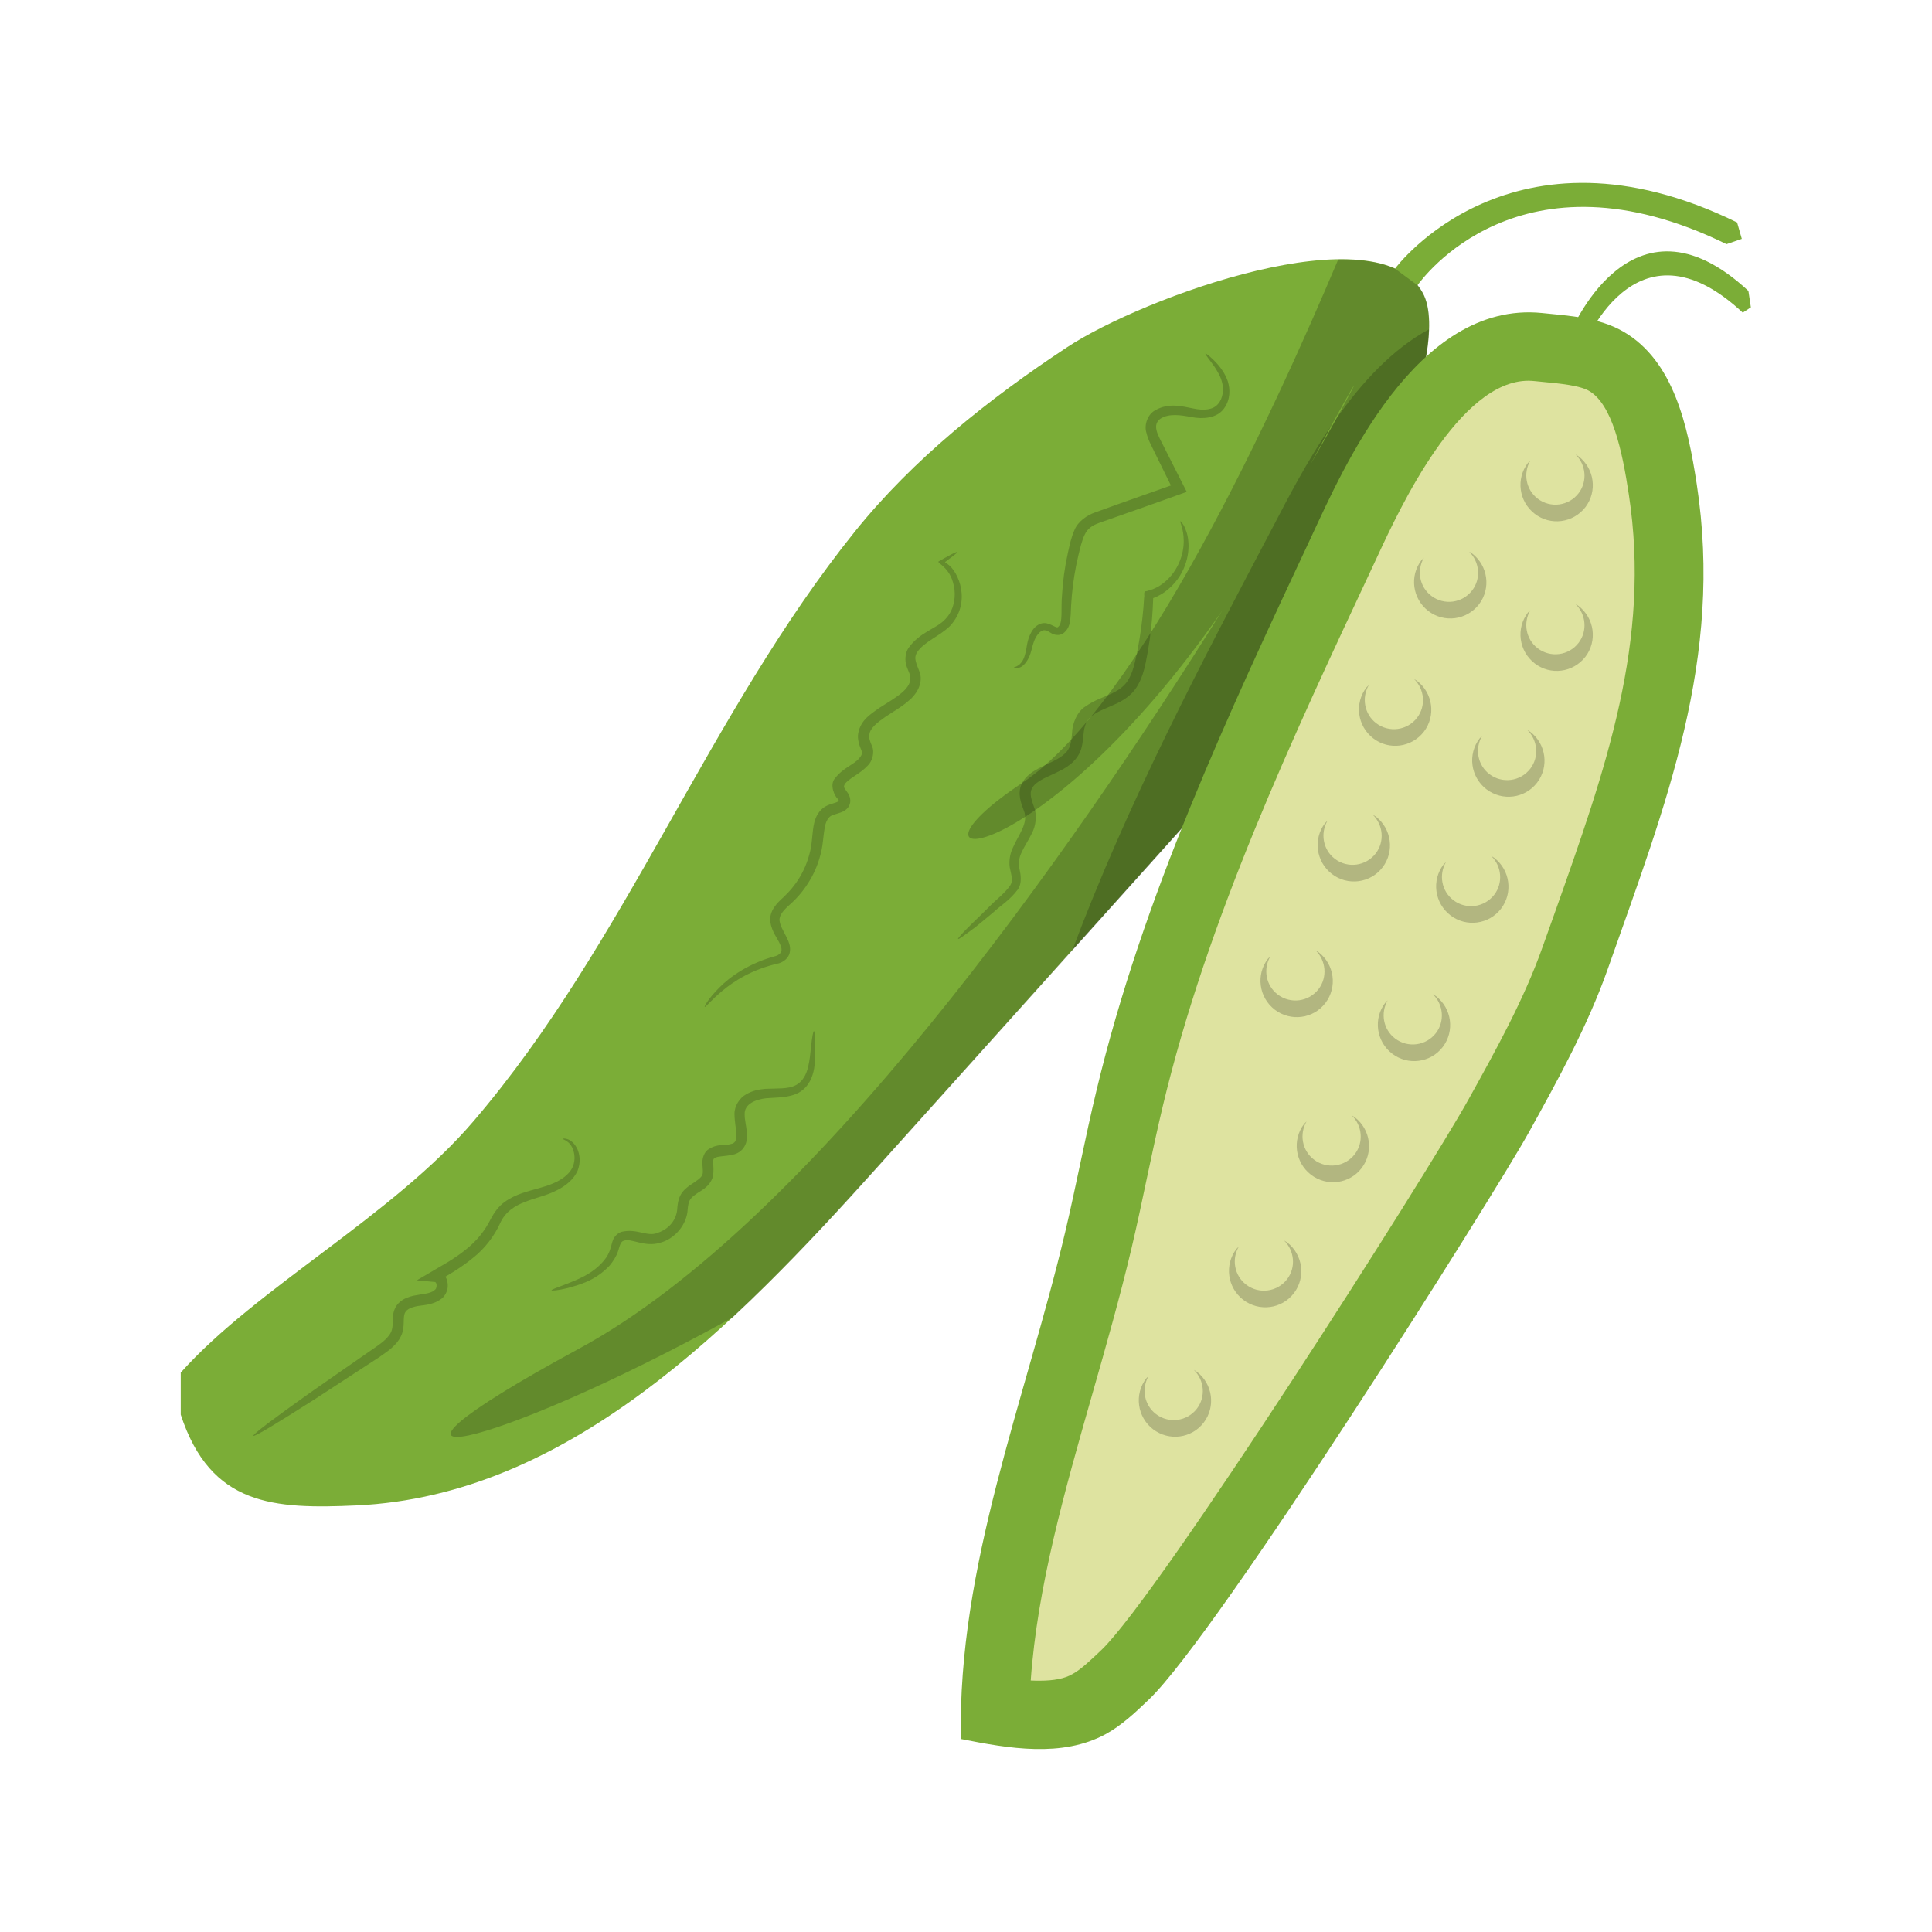 <?xml version="1.0" standalone="no"?><!DOCTYPE svg PUBLIC "-//W3C//DTD SVG 1.1//EN" "http://www.w3.org/Graphics/SVG/1.1/DTD/svg11.dtd"><svg class="icon" width="81px" height="81.00px" viewBox="0 0 1024 1024" version="1.1" xmlns="http://www.w3.org/2000/svg"><path d="M95.9 727.4c39.9-44.7 112.4-83.1 155.2-133.3 80.7-94.4 124.3-215.7 202.1-312.5 30.9-38.4 71.2-70.4 112.3-97.5 40.4-26.7 165.1-72.1 188.6-28.8 17 31.3-35.3 140.9-50 173.4s-45.8 74.7-69.6 101.2l-169.8 189c-75.3 83.8-163.1 173.8-275.7 179-43.9 2-77.3 0.3-93.2-48.1v-22.4z" fill="#7BAD37" /><path d="M507.8 497.7c-0.3-0.3 2.3-3.2 7.3-8.1 2.5-2.4 5.6-5.4 9.1-8.9 3.3-3.5 8.5-7.3 11.3-11.5 1.3-2.1 0.8-4.5 0-8-1-3.5-0.4-8.3 1.3-11.8 3.1-7.2 8.6-13.3 5.8-19.9-1.2-3.3-3.7-9-0.9-14.4 2.8-5.2 7.6-7.2 11.6-9.3 4.1-1.9 8.2-3.7 11-6.3 2.9-2.5 3.5-5.9 3.9-11 0.1-4.8 2.6-11.4 7.3-14.2 4.4-3.1 8.9-4.5 12.8-6.3 4-1.8 7.1-3.8 9.2-6.9 2.1-3.1 3.3-6.9 4.2-10.8 1.8-7.9 3-15.6 3.8-22.8 0.4-3.7 0.7-6.9 0.9-10.7 0.4-1.3-0.7-3.6 1.4-3.5l3.2-1c1.4-0.6 2.7-1.2 3.9-2 9.8-6.5 12.6-17.2 12.5-23.6 0-6.8-2.3-10.2-1.7-10.4 0.2-0.1 0.8 0.7 1.8 2.3 0.8 1.7 2 4.3 2.3 8 0.8 7-1.3 19-12.5 27.2-1.4 1-2.9 1.8-4.5 2.6-2.1 0.8-1.5 0.4-1.6 1.1-0.1 3-0.3 6.9-0.6 10.5-0.6 7.4-1.7 15.3-3.4 23.5-0.9 4.1-2.1 8.6-4.8 12.8-2.7 4.3-7.3 7.2-11.5 9-4.2 2-8.5 3.4-11.7 5.8-3.3 2.3-4.5 5.4-4.9 10.1-0.3 2.3-0.4 4.8-1.2 7.6-0.8 2.8-2.6 5.3-4.5 7.2-4.1 3.7-8.6 5.4-12.6 7.3-4 1.8-7.7 3.9-9 6.5-1.5 2.7-0.4 5.8 1.1 10.1 1.7 4.3 0.8 10-1.1 13.6-1.8 3.8-4 6.9-5.4 10-1.5 3.1-1.9 5.7-1.3 8.9 0.7 3 1.5 7.7-0.8 11-4.4 5.9-9 8.4-12.7 11.9-3.8 3.2-7.1 5.9-9.8 8.1-5.8 4.3-8.9 6.6-9.2 6.3zM373.5 533.7c-0.3-0.2 1.8-4.3 7.6-10.1 5.6-5.8 16-13.2 30.1-16.9 3-1.1 3.8-2.9 2.3-6.1-1.4-3.3-4.3-6.5-5.2-11.8-0.8-6.1 3.8-10.4 6.9-13.2 3.2-3 6-6.3 8.4-10.2 2.4-3.9 4.2-8.1 5.4-12.7 1.4-4.6 1.3-9.2 2.2-14.9 0.5-2.8 1.4-5.9 4-8.6 2.7-2.8 6.4-3.2 8.2-4 1.1-0.4 1.3-0.8 1.2-0.7 0 0 0.1-0.1-0.6-1.1-1.5-1.3-4.5-7.3-1.5-10.8 4.6-5.9 10-7.2 12.9-10.7 1.4-1.6 1.8-2.6 1.1-4.4-0.8-1.8-2.3-5.7-1.6-9 1.4-7.2 7-10.2 11-13.2 4.3-2.8 8.6-5.2 11.9-8 3.4-2.8 5.4-6 4.5-9.3-0.3-1.7-1.6-3.6-2.2-6.4-0.5-2.7-0.1-5.7 1.3-8 6-8.5 14.4-10.2 19.1-14.9 4.7-4.4 6-10.9 5.4-16.2-0.8-5.5-2.5-9.2-6.2-12.5-0.8-0.9-2.5-1.7-2.3-2.4 1.1-0.6 2.1-1.2 3-1.7 1.5-0.8 2.8-1.5 3.9-2.1 1.9-1 3-1.4 3.1-1.2 0.1 0.2-0.7 0.9-2.4 2.2-0.8 0.6-1.7 1.3-2.8 2.1-0.4 0.3-0.8 0.6-1.3 1 0 0.3 1 0.7 1.4 1.1 5.7 3.9 12.8 20.1 1.3 32.7-5.5 5.5-14 8.4-17.7 14.3-1.7 3-0.3 5.3 1.7 10.7 1.7 5.9-2.2 11.8-6.1 14.8-3.9 3.4-8.3 5.8-12.3 8.5-3.9 2.7-8.1 5.9-8.4 9.3-0.3 1.9 0.1 3.1 1.4 6.2 1.5 3.2 0.1 8.1-2.3 10.3-4.3 4.6-10.2 6.8-12.2 9.9-0.6 1.3-0.6 1.5 1.3 4.1 0.9 1.1 2.3 3.7 1.4 6.4-0.9 2.8-3.4 3.9-4.7 4.4-3.1 1.1-5.2 1.4-6.2 2.6-1.2 1.2-2 3.2-2.4 5.5-0.8 4.5-0.9 10.2-2.5 15.3-1.4 5.1-3.6 9.9-6.3 14.1-2.7 4.3-6 8.1-9.5 11.2-3.4 3-6 5.8-5.6 8.8 0.4 3.2 2.9 6.6 4.6 10.6 0.8 1.9 1.5 4.8 0.4 7.4-1.1 2.5-3.6 4-5.5 4.5-14.2 3.2-23.8 9.5-29.9 14.6-6.2 5.2-8.9 8.8-9.3 8.5zM134.3 761c-0.5-0.7 11-9.3 30-22.8 9.5-6.6 20.9-14.6 33.5-23.3 3.2-2.2 6.3-4.3 8.3-7 2.2-2.7 2-5.2 2.2-10.2 0.1-2.4 1.2-5.6 3.5-7.5 2.2-2 4.8-2.8 7.1-3.4 4.8-1 9-1 11.3-2.9 1-0.8 1-1.1 1.2-2.3 0-0.5 0-1-0.2-1.4-0.2-0.3 0.1-0.1-0.5-0.7l-9.8-0.9c5.6-3.3 11.2-6.6 16.7-9.8 3.3-2.1 6.5-4.2 9.4-6.6 5.9-4.7 10-9.9 13.2-16.3 1.7-3.2 4.1-6.6 7.2-8.8 3-2.2 6.2-3.6 9.3-4.7 6.2-2.1 11.8-3.1 16.5-5.2 4.6-1.9 8.3-4.8 10-8 1.7-3.3 1.5-6.9 0.7-9.4-1.7-5.4-5.8-5.7-5.5-6.2-0.4-0.3 4.6-0.9 7.6 5.4 1.3 2.9 1.9 7.1 0.1 11.6-2 4.4-6.2 8-11.2 10.4-9.7 5.1-24.4 5-29.9 17.5-2.9 6.4-8 13.3-14.3 18.2-3.1 2.6-6.5 4.9-9.9 7.1l-4.6 2.8c-0.2 0.1-0.1 0.1-0.1 0.1s0.6 1 0.7 1.5c0.4 1.2 0.6 2.5 0.5 3.7 0 2.3-1.6 5.4-3.5 6.6-4.9 3.6-10.2 3.1-13.7 4-3.9 1-5.8 2.3-6 5.6-0.2 1.7 0 3.9-0.4 6.4-0.4 2.5-1.6 4.9-3.1 6.8-3 3.7-6.6 5.9-9.7 8.1-12.9 8.4-24.4 15.9-34.2 22.3-19.6 12.5-31.9 20-32.4 19.3zM292.3 683.9c-0.1-0.4 3-1.5 8.3-3.5 5.1-2.1 13.5-5 19.6-12.4 1.5-1.8 2.7-4 3.4-6.4 0.4-1.1 0.6-2.6 1.3-4.4 0.7-1.8 2.4-3.6 4.5-4.3 8.4-2 13.7 2.9 19.2 0.5 5.6-1.8 10.2-6.6 10.4-13.4 0.2-1.8 0.4-4.1 1.6-6.4 1.2-2.4 3.1-3.9 4.8-5.2 3.4-2.3 6.7-4.2 7-6.2 0.3-1 0-2.8-0.1-5-0.2-2.1 0.3-5.7 2.7-7.7 5.2-3.7 9.4-2.1 12.1-3.1 5.6-0.7 2.2-8.2 2.2-16-0.1-4.2 2.8-8.6 6.2-10.4 3.4-2 6.8-2.6 10.1-2.9 6.4-0.3 11.9 0.2 15.9-1.8 4-1.9 5.9-6 6.8-9.7 0.9-3.8 1.2-7.3 1.5-10.2 0.6-5.8 1.2-8.9 1.6-8.9 0.4 0 0.7 3.2 0.7 9 0 2.9 0.1 6.5-0.6 10.8-0.7 4.1-2.6 9.7-8.1 12.8-5.4 2.9-11.8 2.5-17.4 3-5.5 0.6-11.6 3.1-11.3 8.5-0.1 2.8 0.9 6.1 1.2 10.1 0.1 2 0.1 4.5-1.3 6.9-1.3 2.4-3.9 4-6.2 4.4-4.3 1-8.5 0.7-9.7 1.9-1.5 0.6 0 3.9-0.8 9.6-1.8 6-6.8 7.6-9.4 9.7-3 2.1-3.6 3.6-4 7.5-0.3 8.5-7.1 16.1-14.7 18-8.1 2.5-15.4-2.6-19.1-1.1-1.7 0.4-2.1 2.2-3.1 5.5-1 3-2.7 5.5-4.5 7.7-7.8 8.3-16.7 10.3-22.2 11.9-5.3 1.3-8.5 1.5-8.6 1.2z" opacity=".19" /><path d="M537.4 353.8c-0.1-0.3 4.3-0.4 5.9-7 1-2.8 0.7-7.2 3.4-11.9 1.2-2.1 3.8-5.1 7.8-4.6 3.9 0.9 5.6 3 6.4 1.9 2.6-2 1.3-10.1 2-16.9 0.4-7.1 1.4-14.6 3.1-22.3 0.9-3.9 1.6-7.8 3.5-12.1 1.8-4.5 6.7-7.9 10.9-9.3 8-2.9 16.3-5.9 24.9-8.9 5.2-1.8 10.3-3.6 15.3-5.4-3-6-5.8-11.9-8.6-17.5-1.6-3.4-3.4-6.3-4.4-10.5-1.3-4.1 0.7-9.7 4.6-11.8 7.3-4.3 14.9-2 20.2-1 5.6 1.2 10.6 0.8 13.2-2.4 2.7-3.1 3-7.7 2.2-11.1-0.8-3.5-2.6-6.3-4.1-8.6-3.1-4.4-5.1-6.7-4.8-7 0.2-0.2 2.7 1.5 6.5 5.7 1.8 2.1 4 5 5.4 9.1 1.2 4 1.5 9.5-2.1 14.4-3.8 5.2-11.3 5.6-17 4.5-5.9-1.1-12-2.1-16.6 0.8-2 1.4-2.8 3.5-2.1 6.2 0.6 2.7 2.6 6 4.2 9.3 3.8 7.5 7.7 15.3 11.8 23.3-7 2.5-14.2 5.1-21.6 7.7-8.5 3-16.8 5.9-24.7 8.7-3.9 1.4-6.3 3.1-7.8 6.3-1.5 3.1-2.4 7.1-3.3 10.8-1.8 7.5-2.9 14.7-3.5 21.5-0.3 3.4-0.5 6.7-0.6 9.9-0.3 3.4-0.2 7.3-4.1 10.2-2.1 1.3-4.8 0.7-6.2-0.2-1.4-0.8-2.3-1.5-3.1-1.5-1.6-0.4-3.2 0.9-4.4 2.6-2.4 3.4-2.6 7.6-4 10.9-1.3 3.2-3.3 5.5-5.2 6.2-2.2 0.6-3.2 0.2-3.1 0z" opacity=".2" /><path d="M704.2 328.8c14.7-32.5 66.9-142.1 50-173.4-7.2-13.3-24-18.2-44.9-17.9-34 80.6-105.3 236.1-167.7 277.6-74.1 49.3 9.3 48.2 106.1-91.3-80.6 128.8-217.8 324.4-340.6 390.9-136.7 74.1-46.5 54.2 81.2-16.4 27-25.1 52.4-52.5 76.5-79.3l169.8-189c23.8-26.5 54.9-68.8 69.6-101.2z m-9.6-82.7c32.8-61.4 28.4-49.3 0 0z" opacity=".2" /><path d="M751.3 151.2l-11.9-8.8c0.6-0.9 62-82.9 181.3-24.5l2.5 8.7-8.1 2.8C805.7 75.8 753.6 148 751.3 151.2z" fill="#7BAD37" /><path d="M837.6 187.5l-6.3-8.8c0.3-0.9 32.6-82.9 95.4-24.5l1.3 8.7-4.3 2.8c-57.5-53.6-84.9 18.6-86.1 21.8z" fill="#7BAD37" /><path d="M708.5 221.6c-3.6 6.6-8.3 14.8-13.9 24.5 4.4-8.2 8.1-15 11.1-20.6-13.5 19.7-23.7 39.8-30.3 52.4-38.9 73.7-77.9 148-107.1 225.9l66.3-73.8c23.8-26.5 54.9-68.8 69.6-101.2 12.5-27.6 51.9-110.6 53.1-154.2-19.3 10.4-35.6 28.3-48.8 47z" opacity=".2" /><path d="M695.4 283.7c-44.7 95.4-89.7 191.7-114.2 294.1-6 24.9-10.7 50.1-16.6 75.1-21.1 89.3-57.2 177-55.3 268.8 25.6 5.1 53.6 9.9 76.6-2.5 8.6-4.7 15.8-11.5 22.9-18.3 36.4-34.5 183.1-267.5 201.5-300.7 15.5-28 31-56.1 41.7-86.2 31.2-88.4 61.5-164.9 47.3-257.5-4.7-30.6-12.1-65.3-39-80.8-12.9-7.4-28.3-8.3-43.1-9.8-66.7-6.6-105.6 83.2-121.8 117.8z" fill="#7BAD37" /><path d="M551 890.8c-1.5 0-3.1 0-4.7-0.1 3.6-50 17.8-99.8 32.7-152 7.2-25.2 14.6-51.2 20.8-77.4 2.9-12.3 5.5-24.6 8.1-37 2.7-12.7 5.4-25.4 8.4-38C640 487 684.8 391.5 728.1 299.1l2.1-4.5c11.8-25.4 43.2-92.8 79.9-92.8 1.1 0 2.2 0.1 3.4 0.2l4 0.4c9.7 0.9 19.6 1.9 24.6 4.7 12.4 7.1 17.7 31.7 21.2 54.9 11.9 77.7-12 145.1-39.7 223.1l-6 16.8c-9.7 27.5-24.7 54.6-39.2 80.7-21.5 38.9-164.1 262.9-194.7 292-5.6 5.3-10.8 10.3-15.3 12.7-4.1 2.4-9.9 3.5-17.4 3.5z" fill="#DEE3A0" /><path d="M840.3 348.1c6.4-8.4 4.8-20.4-3.6-26.9-0.5-0.4-1-0.6-1.6-1 5.5 5.4 6.4 14.2 1.6 20.5-5.2 6.8-14.9 8.1-21.7 2.9-6.3-4.8-7.8-13.5-3.9-20.2-0.4 0.5-0.9 0.8-1.3 1.3-6.4 8.4-4.8 20.4 3.6 26.9s20.4 4.9 26.9-3.5zM783.9 320.3c6.4-8.4 4.8-20.4-3.6-26.9-0.5-0.4-1-0.6-1.6-1 5.5 5.4 6.4 14.2 1.6 20.5-5.2 6.8-14.9 8.1-21.7 2.9-6.3-4.8-7.8-13.5-3.9-20.2-0.4 0.5-0.9 0.8-1.3 1.3-6.4 8.4-4.8 20.4 3.6 26.9s20.4 4.9 26.9-3.5zM754.7 387.8c6.4-8.4 4.8-20.4-3.6-26.9-0.5-0.4-1-0.6-1.6-1 5.5 5.4 6.4 14.2 1.6 20.5-5.2 6.8-14.9 8.1-21.7 2.9-6.3-4.8-7.8-13.5-3.9-20.2-0.4 0.5-0.9 0.8-1.3 1.3-6.4 8.4-4.8 20.4 3.6 26.9s20.4 4.9 26.9-3.5zM840.3 268.8c6.4-8.4 4.8-20.4-3.6-26.9-0.5-0.4-1-0.6-1.6-1 5.5 5.4 6.4 14.2 1.6 20.5-5.2 6.8-14.9 8.1-21.7 2.9-6.3-4.8-7.8-13.5-3.9-20.2-0.4 0.5-0.9 0.8-1.3 1.3-6.4 8.4-4.8 20.4 3.6 26.9s20.4 4.9 26.9-3.5zM814.7 414.8c6.4-8.4 4.8-20.4-3.6-26.9-0.5-0.4-1-0.6-1.6-1 5.5 5.4 6.4 14.2 1.6 20.5-5.2 6.8-14.9 8.1-21.7 2.9-6.3-4.8-7.8-13.5-3.9-20.2-0.4 0.5-0.9 0.8-1.3 1.3-6.4 8.4-4.8 20.4 3.6 26.9 8.5 6.5 20.5 4.9 26.9-3.5zM795.6 481.6c6.4-8.4 4.8-20.4-3.6-26.9-0.5-0.4-1-0.6-1.6-1 5.5 5.4 6.4 14.2 1.6 20.5-5.2 6.8-14.9 8.1-21.7 2.9-6.3-4.8-7.8-13.5-3.9-20.2-0.4 0.5-0.9 0.8-1.3 1.3-6.4 8.4-4.8 20.4 3.6 26.9s20.5 4.9 26.9-3.5zM732.8 459.7c6.4-8.4 4.8-20.4-3.6-26.9-0.5-0.4-1-0.6-1.6-1 5.5 5.4 6.4 14.2 1.6 20.5-5.2 6.8-14.9 8.1-21.7 2.9-6.3-4.8-7.8-13.5-3.9-20.2-0.4 0.5-0.9 0.8-1.3 1.3-6.4 8.4-4.8 20.4 3.6 26.9s20.5 4.9 26.9-3.5zM764.7 554.9c6.4-8.4 4.8-20.4-3.6-26.9-0.5-0.4-1-0.6-1.6-1 5.5 5.4 6.4 14.2 1.6 20.5-5.2 6.8-14.9 8.1-21.7 2.9-6.3-4.8-7.8-13.5-3.9-20.2-0.4 0.5-0.9 0.8-1.3 1.3-6.4 8.4-4.8 20.4 3.6 26.9s20.5 4.9 26.9-3.5zM702.5 531.6c6.4-8.4 4.8-20.4-3.6-26.9-0.5-0.4-1-0.6-1.6-1 5.5 5.4 6.4 14.2 1.6 20.5-5.2 6.8-14.9 8.1-21.7 2.9-6.3-4.8-7.8-13.5-3.9-20.2-0.4 0.5-0.9 0.8-1.3 1.3-6.4 8.4-4.8 20.4 3.6 26.9 8.5 6.5 20.5 4.9 26.9-3.5zM721.7 619.1c6.4-8.4 4.8-20.4-3.6-26.9-0.5-0.4-1-0.6-1.6-1 5.5 5.4 6.4 14.2 1.6 20.5-5.2 6.8-14.9 8.1-21.7 2.9-6.3-4.8-7.8-13.5-3.9-20.2-0.4 0.5-0.9 0.8-1.3 1.3-6.4 8.4-4.8 20.4 3.6 26.9 8.5 6.5 20.5 4.9 26.9-3.5zM685.8 685.4c6.4-8.4 4.8-20.4-3.6-26.9-0.5-0.4-1-0.6-1.6-1 5.5 5.4 6.4 14.2 1.6 20.5-5.2 6.8-14.9 8.1-21.7 2.9-6.3-4.8-7.8-13.5-3.9-20.2-0.4 0.5-0.9 0.8-1.3 1.3-6.4 8.4-4.8 20.4 3.6 26.9 8.5 6.5 20.5 4.9 26.9-3.5zM638 754c6.4-8.4 4.8-20.4-3.6-26.9-0.5-0.4-1-0.6-1.6-1 5.5 5.4 6.4 14.2 1.6 20.5-5.2 6.8-14.9 8.1-21.7 2.9-6.3-4.8-7.8-13.5-3.9-20.2-0.4 0.5-0.9 0.8-1.3 1.3-6.4 8.4-4.8 20.4 3.6 26.9 8.5 6.5 20.5 4.9 26.9-3.5z" opacity=".2" /></svg>